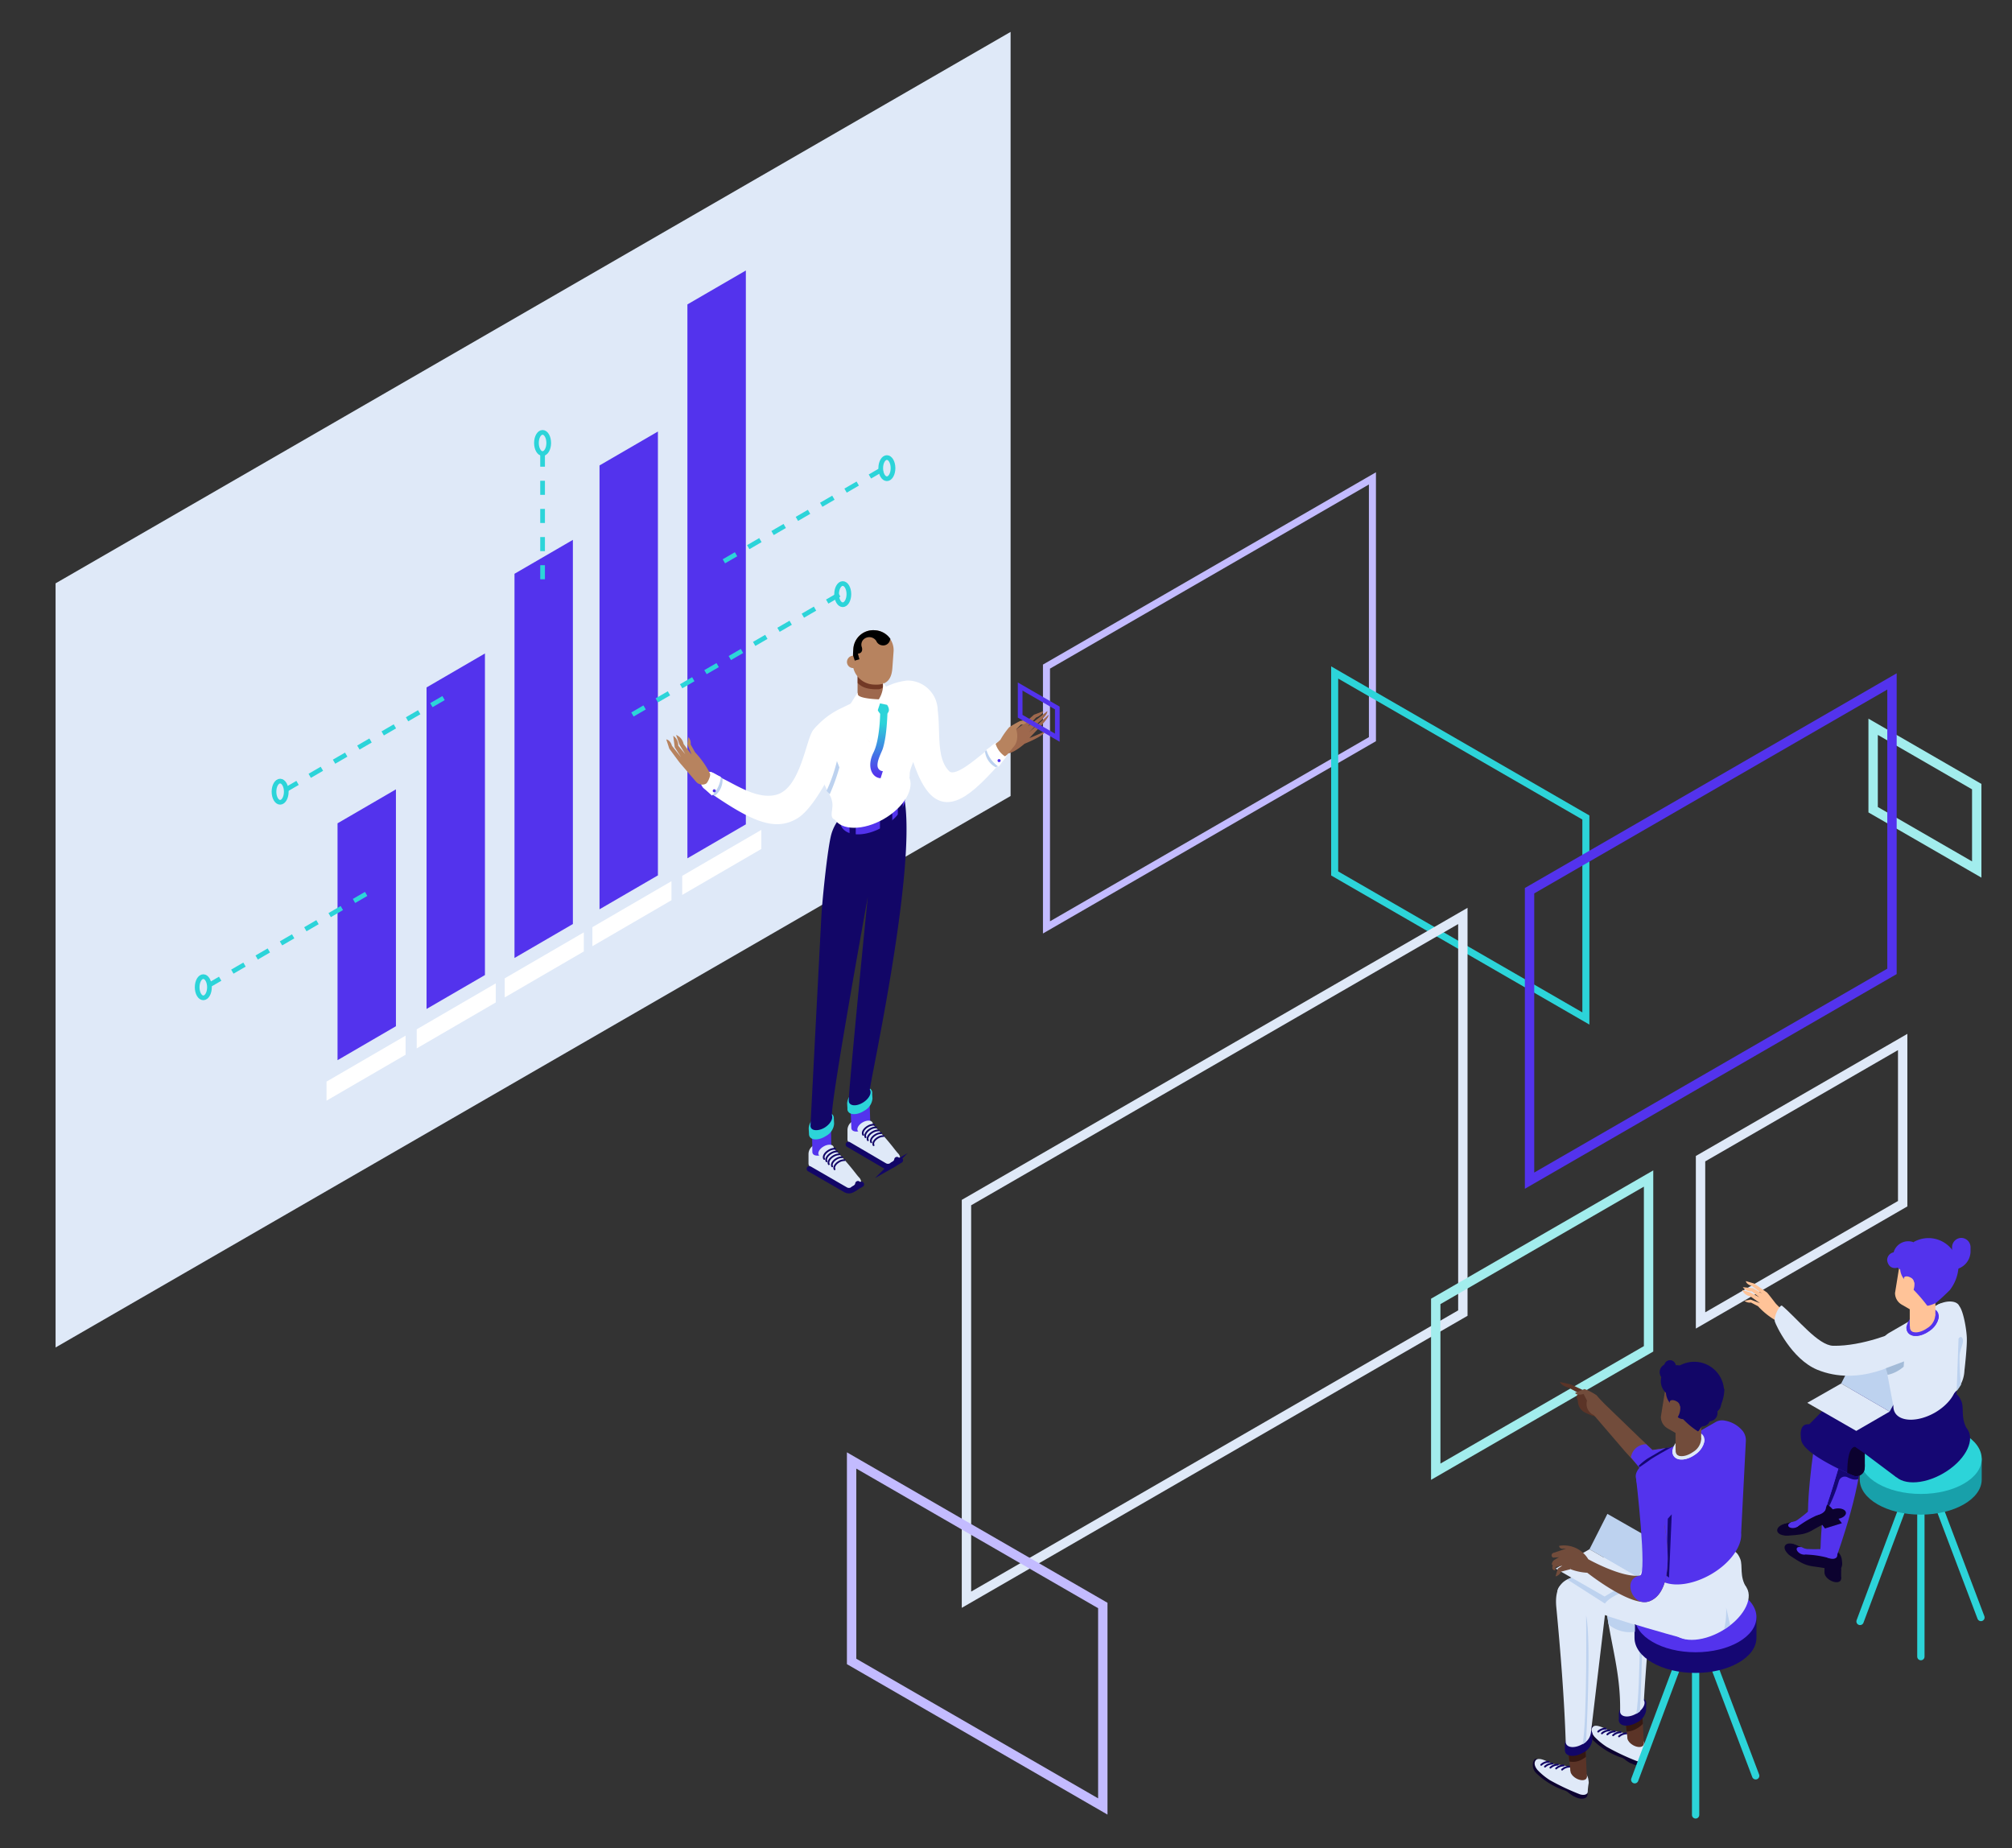 <svg xmlns="http://www.w3.org/2000/svg" xmlns:xlink="http://www.w3.org/1999/xlink" width="429" height="394" viewBox="0 0 429 394">
  <rect x="0" y="0" width="429" height="394" fill="#333333" stroke="none"/>
  <defs>
    <linearGradient id="c2cf27c0-e0c9-4a49-bac1-222b504b4f4a" x1="187.56" y1="165.31" x2="187.38" y2="154.17" gradientUnits="userSpaceOnUse">
      <stop offset="0" stop-color="#5333ed"/>
      <stop offset="1" stop-color="#2cd4d9"/>
    </linearGradient>
  </defs>
  <title>affiliate-learn</title>
  <g id="189014d0-aa40-4a81-8eba-ac984c52d48d" data-name="figures and interactions">
    <g>
      <polygon points="292.63 157.59 223.13 197.72 223.13 142.12 292.63 101.99 292.63 157.59" style="fill: none;stroke: #c3bbff;stroke-miterlimit: 10;stroke-width: 1.5px"/>
      <polygon points="284.58 186.22 338.14 217.14 338.14 174.29 284.58 143.37 284.58 186.22" style="fill: none;stroke: #2cd4d9;stroke-miterlimit: 10;stroke-width: 1.5px"/>
      <polygon points="399.39 172.63 421.48 185.38 421.48 167.71 399.39 154.95 399.39 172.63" style="fill: none;stroke: #a2eded;stroke-miterlimit: 10;stroke-width: 2px"/>
      <polygon points="403.41 207.1 326.13 251.72 326.13 189.9 403.41 145.28 403.41 207.1" style="fill: none;stroke: #5333ed;stroke-miterlimit: 10;stroke-width: 2px"/>
      <g>
        <polygon points="215.48 169.71 11.85 287.28 11.85 124.37 215.48 6.8 215.48 169.71" style="fill: #dfe9f8"/>
        <polygon points="103.4 207.88 90.95 215.11 90.95 146.56 103.4 139.32 103.4 207.88" style="fill: #5333ed"/>
        <polygon points="84.42 218.79 71.97 226.03 71.97 175.53 84.42 168.29 84.42 218.79" style="fill: #5333ed"/>
        <polygon points="122.15 197 109.7 204.24 109.7 122.33 122.15 115.1 122.15 197" style="fill: #5333ed"/>
        <polygon points="140.28 186.63 127.83 193.86 127.83 99.23 140.28 92 140.28 186.63" style="fill: #5333ed"/>
        <polygon points="159.03 175.75 146.57 182.99 146.57 64.9 159.03 57.67 159.03 175.75" style="fill: #5333ed"/>
        <polygon points="86.48 224.87 69.62 234.66 69.62 230.6 86.48 220.8 86.48 224.87" style="fill: #fff"/>
        <polygon points="105.71 213.72 88.85 223.52 88.85 219.45 105.71 209.65 105.71 213.72" style="fill: #fff"/>
        <polygon points="124.48 202.85 107.62 212.65 107.62 208.58 124.48 198.78 124.48 202.85" style="fill: #fff"/>
        <polygon points="143.17 191.93 126.31 201.73 126.31 197.67 143.17 187.87 143.17 191.93" style="fill: #fff"/>
        <polygon points="162.33 181 145.46 190.8 145.46 186.73 162.33 176.93 162.33 181" style="fill: #fff"/>
        <line x1="44.35" y1="210.17" x2="78.35" y2="190.42" style="fill: none;stroke: #2cd4d9;stroke-miterlimit: 10;stroke-dasharray: 3"/>
        <line x1="60.85" y1="168.42" x2="94.85" y2="148.67" style="fill: none;stroke: #2cd4d9;stroke-miterlimit: 10;stroke-dasharray: 3"/>
        <ellipse cx="43.35" cy="210.48" rx="1.31" ry="2.26" style="fill: none;stroke: #2cd4d9;stroke-miterlimit: 10"/>
        <ellipse cx="59.73" cy="168.79" rx="1.31" ry="2.26" style="fill: none;stroke: #2cd4d9;stroke-miterlimit: 10"/>
        <ellipse cx="115.69" cy="94.44" rx="1.31" ry="2.26" style="fill: none;stroke: #2cd4d9;stroke-miterlimit: 10"/>
        <line x1="154.35" y1="119.67" x2="188.35" y2="99.92" style="fill: none;stroke: #2cd4d9;stroke-miterlimit: 10;stroke-dasharray: 3"/>
        <ellipse cx="189.1" cy="99.81" rx="1.31" ry="2.26" style="fill: none;stroke: #2cd4d9;stroke-miterlimit: 10"/>
        <line x1="134.85" y1="152.33" x2="178.94" y2="126.77" style="fill: none;stroke: #2cd4d9;stroke-miterlimit: 10;stroke-dasharray: 3"/>
        <ellipse cx="179.69" cy="126.67" rx="1.31" ry="2.26" style="fill: none;stroke: #2cd4d9;stroke-miterlimit: 10"/>
        <line x1="115.69" y1="96.5" x2="115.69" y2="125.17" style="fill: none;stroke: #2cd4d9;stroke-miterlimit: 10;stroke-dasharray: 3"/>
      </g>
      <g>
        <polyline points="396.6 345.69 409.57 311.02 409.57 353.19" style="fill: none;stroke: #2cd4d9;stroke-linecap: round;stroke-miterlimit: 10;stroke-width: 1.558px"/>
        <line x1="422.38" y1="344.85" x2="409.57" y2="311.02" style="fill: none;stroke: #2cd4d9;stroke-linecap: round;stroke-miterlimit: 10;stroke-width: 1.558px"/>
        <g>
          <path d="M422.54,315.43c0,4.14-5.81,7.49-13,7.49s-13-3.35-13-7.49V311c1-3.55,6.53-3.08,13-3.08s11.9-.44,13,3.08Z" style="fill: #18a0aa"/>
          <ellipse cx="409.57" cy="311.02" rx="12.97" ry="7.49" style="fill: #2cd4d9"/>
        </g>
      </g>
      <g>
        <path d="M198.81,148.06c-1.33-2.1-7.3.51-7.08,1.23.3,1,2.17,16.66,7.25,20.63s11-3.91,15-7.92c.56-.57,1.29-1.41.33-2.58,0,0-1.07-1-1.55-1.09-.85-.1-1.89,1.32-2.63,1.87-1.24.92-6.37,5.59-7.74,4.22C198.71,160.77,201.52,152.33,198.81,148.06Z" style="fill: #fff"/>
        <path d="M219.46,156.08c-.12.15,4.28-3.85,4.17-3.71s.2.32-1.5,2.19l-2.61,2.76c-.11.12,3.27-1.36,3.27-1.36-.12.93-4.3,2.59-4.33,2.61-3.42,2.88-4.07,1.84-4.07,1.84h0a1.91,1.91,0,0,1-1.51-.33,1,1,0,0,1-.34-1.57.58.58,0,0,1,.2-.18h0l5.28-3.81c.18-.13,2.44-2.14,2.44-2.14l2-.75c-.25.87-1.53,1.35-1.53,1.35l-1.8,1.88,2.1-1.6,2.09-1.66c.06.87-1.82,2.4-1.82,2.4Z" style="fill: #9e684d"/>
        <path d="M212.3,158.57h0l.55-.42h0a4.16,4.16,0,0,1,.44-.4h0a17.84,17.84,0,0,1,1.87-2.68,24.2,24.2,0,0,1,2.32-1.34l1.92-.38a1.81,1.81,0,0,1-1.72,1.14l-1,1a4.71,4.71,0,0,1,.14,2.3,2.84,2.84,0,0,1-.79,1.52h0s-.85,1.14-1.23,1.52c-.94.94-2.8,1.44-3.4.55C210.88,160.68,211.31,159.53,212.3,158.57Z" style="fill: #b7835f"/>
        <g>
          <path d="M172.39,248.07v-2a2.18,2.18,0,0,1,1.31-2l.61-.26a2.67,2.67,0,0,1,2.88.49,51.34,51.34,0,0,1,4.42,4.8c.71.87,1.2,1.56,1.63,2a1.42,1.42,0,0,1-.36,2.19l-.51.29a1.43,1.43,0,0,1-1.42,0l-8-4.65A1,1,0,0,1,172.39,248.07Z" style="fill: #dfe9f8"/>
          <path d="M182.93,252.37a1.43,1.43,0,0,1-.7,1l-.51.29a1.43,1.43,0,0,1-1.42,0l-7.72-4.46" style="fill: none;stroke: #120667;stroke-linecap: round;stroke-miterlimit: 10;stroke-width: 1.169px"/>
          <path d="M173.12,239.72l4.06-1.53.05,5.77h0c.17.62-.39,1.48-1.35,2s-2.22.61-2.57,0a.81.81,0,0,1-.1-.41h0Z" style="fill: #5333ed"/>
          <ellipse cx="176.14" cy="245.33" rx="1.81" ry="1.05" transform="translate(-99.07 120.94) rotate(-30)" style="fill: #dfe9f8"/>
          <path d="M178.06,244.91a2.56,2.56,0,0,0-1.32.37c-.87.5-1.33,1.31-1,1.81" style="fill: none;stroke: #120667;stroke-linecap: round;stroke-miterlimit: 10;stroke-width: 0.37px"/>
          <path d="M179,246.11a2.46,2.46,0,0,0-1.27.36c-.83.48-1.28,1.26-1,1.74" style="fill: none;stroke: #120667;stroke-linecap: round;stroke-miterlimit: 10;stroke-width: 0.37px"/>
          <path d="M180.08,247.34a2.29,2.29,0,0,0-1.19.33c-.78.45-1.2,1.17-.94,1.62" style="fill: none;stroke: #120667;stroke-linecap: round;stroke-miterlimit: 10;stroke-width: 0.37px"/>
          <path d="M178.51,245.49a2.46,2.46,0,0,0-1.27.36c-.83.48-1.28,1.26-1,1.74" style="fill: none;stroke: #120667;stroke-linecap: round;stroke-miterlimit: 10;stroke-width: 0.37px"/>
          <path d="M179.57,246.72a2.29,2.29,0,0,0-1.19.33c-.78.45-1.2,1.17-.94,1.62" style="fill: none;stroke: #120667;stroke-linecap: round;stroke-miterlimit: 10;stroke-width: 0.37px"/>
          <line x1="183.66" y1="252.5" x2="181.99" y2="253.46" style="fill: none;stroke: #120667;stroke-linecap: round;stroke-miterlimit: 10;stroke-width: 1.169px"/>
          <path d="M180.7,242.94v-2a2.18,2.18,0,0,1,1.31-2l.61-.26a2.67,2.67,0,0,1,2.88.49,51.34,51.34,0,0,1,4.42,4.8c.71.87,1.2,1.56,1.63,2a1.42,1.42,0,0,1-.36,2.19l-.51.29a1.43,1.43,0,0,1-1.42,0l-8-4.65A1,1,0,0,1,180.7,242.94Z" style="fill: #dfe9f8"/>
          <path d="M191.25,247.23a1.43,1.43,0,0,1-.7,1l-.51.29a1.43,1.43,0,0,1-1.42,0L180.9,244" style="fill: none;stroke: #120667;stroke-linecap: round;stroke-miterlimit: 10;stroke-width: 1.169px"/>
          <path d="M181.31,234.66l4.06-1.53.17,5.69h0c.17.62-.39,1.48-1.35,2s-2.22.61-2.57,0a.81.81,0,0,1-.1-.41h0Z" style="fill: #5333ed"/>
          <ellipse cx="184.46" cy="240.2" rx="1.81" ry="1.05" transform="translate(-95.39 124.41) rotate(-30)" style="fill: #dfe9f8"/>
          <path d="M186.38,239.78a2.56,2.56,0,0,0-1.32.37c-.87.5-1.33,1.31-1,1.81" style="fill: none;stroke: #120667;stroke-linecap: round;stroke-miterlimit: 10;stroke-width: 0.37px"/>
          <path d="M187.33,241a2.46,2.46,0,0,0-1.27.36c-.83.48-1.28,1.26-1,1.74" style="fill: none;stroke: #120667;stroke-linecap: round;stroke-miterlimit: 10;stroke-width: 0.37px"/>
          <path d="M188.4,242.21a2.29,2.29,0,0,0-1.19.33c-.78.45-1.2,1.17-.94,1.62" style="fill: none;stroke: #120667;stroke-linecap: round;stroke-miterlimit: 10;stroke-width: 0.37px"/>
          <path d="M186.82,240.36a2.46,2.46,0,0,0-1.27.36c-.83.48-1.28,1.26-1,1.74" style="fill: none;stroke: #120667;stroke-linecap: round;stroke-miterlimit: 10;stroke-width: 0.37px"/>
          <path d="M187.89,241.59a2.29,2.29,0,0,0-1.19.33c-.78.45-1.2,1.17-.94,1.62" style="fill: none;stroke: #120667;stroke-linecap: round;stroke-miterlimit: 10;stroke-width: 0.37px"/>
          <line x1="191.97" y1="247.37" x2="190.31" y2="248.33" style="fill: none;stroke: #120667;stroke-linecap: round;stroke-miterlimit: 10;stroke-width: 1.169px"/>
          <path d="M180.69,236.29l-.06-1.08a3.24,3.24,0,0,1,1.72-2.61c1.39-.91,2.94-1,3.47-.19a1.19,1.19,0,0,1,.15.83h0l.06,1h0a3.3,3.3,0,0,1-1.72,2.55c-1.39.91-2.94,1-3.47.19a1.05,1.05,0,0,1-.15-.38h0v-.12A1.32,1.32,0,0,1,180.69,236.29Z" style="fill: #2cd4d9"/>
          <path d="M172.43,240.56h0a3.25,3.25,0,0,1,1.72-2.6c1.39-.91,2.94-1,3.47-.19a1.13,1.13,0,0,1,.17.68h0l.06,1.11h0a3.23,3.23,0,0,1-1.72,2.62c-1.39.91-2.94,1-3.47.19a1.08,1.08,0,0,1-.16-.5h0Z" style="fill: #2cd4d9"/>
          <path d="M175.1,196c.1-2.92,1.34-15.41,2.19-18.25,2.47-8.25,15.26-9.78,15.69-6.56,2.13,15.88-7.34,58.81-7.51,61.12.46.7-.15,1.9-1.36,2.69s-2.55.87-3,.17a.92.92,0,0,1-.13-.34h0v-.06a1.2,1.2,0,0,1,0-.28c0-2.35,3.88-41.92,4.08-43.42,0,0-8.08,44.51-7.66,46.79h0c.22.71-.37,1.75-1.45,2.47s-2.55.87-3,.17a1,1,0,0,1-.14-.51h0S175,197.77,175.1,196Z" style="fill: #120667"/>
        </g>
        <path d="M193.41,145.09a14.22,14.22,0,0,0-2.85.64c-3.31,1.22-8.16,3.83-11.15,5.24a16.87,16.87,0,0,0-5.59,4.19v0l-.15.21-.1.13c-2.54,3.47,3.52,14.33,3.52,14.33a4.56,4.56,0,0,1,.39,2.31c0,.7-.7,2.64.91,2.64h.2L193,166.55h0c1.22,0,.88-1.38,1-1.91.52-3,5.58-11,5.58-11A6.44,6.44,0,0,0,193.41,145.09Z" style="fill: #fff"/>
        <path d="M179.45,176.3c1.22,2.11,5.16,2.12,8.81,0s5.61-5.52,4.39-7.64l-13.48,6.91A2.64,2.64,0,0,0,179.45,176.3Z" style="fill: #5333ed"/>
        <polygon points="182.46 175.65 181.14 176.29 181.14 178.25 182.46 178.25 182.46 175.65" style="fill: #120667"/>
        <polygon points="192.49 170.71 191.44 171.02 191.44 174.8 192.49 174.8 192.49 170.71" style="fill: #120667"/>
        <polygon points="190.25 171.01 187.63 172.47 187.63 176.95 190.25 176.95 190.25 171.01" style="fill: #120667"/>
        <ellipse cx="185.81" cy="170.02" rx="9.13" ry="5.29" transform="translate(-60.11 115.68) rotate(-30)" style="fill: #fff"/>
        <path d="M188.29,148.78v-5.47h-5.44v5.47c0,1.29-1,3.89-2.33,3.89l5,5.52,5.07-5.52C189.34,152.66,188.29,150.06,188.29,148.78Z" style="fill: #9e684d"/>
        <path d="M188.29,146.53l0-2.44-5.41.18v1.35c.84.83,1.91,1.38,4.3,1.33A1.66,1.66,0,0,0,188.29,146.53Z" style="fill: #723925"/>
        <path d="M186.55,134.37a4.25,4.25,0,0,0-4.59,3.87l-.11,1.57s0,0-.07,0a1.34,1.34,0,0,0-1.18,1.48,1.31,1.31,0,0,0,1.35,1.14,4.67,4.67,0,0,0,4.19,3.51c2.13.16,3.9-.29,4.13-3.49l.26-3.57A4.25,4.25,0,0,0,186.55,134.37Z" style="fill: #b7835f"/>
        <path d="M186.55,134.37a4.25,4.25,0,0,0-4.59,3.87l-.07.94,0,.56.36,1.1,1-.28-.33-1.2c1.27-.12.84-1.38.84-1.38a1.55,1.55,0,0,1,.32-1.6,1.77,1.77,0,0,1,2.77.29,1.52,1.52,0,0,0,1.18.91,1.49,1.49,0,0,0,1.75-1.17.2.2,0,0,1,.1-.15A4.28,4.28,0,0,0,186.55,134.37Z"/>
        <path d="M188.29,145.58a5.94,5.94,0,0,1-.91,3.52s-3.94-.11-4.42-.94a1.11,1.11,0,0,1-.1-.51l0,0-1.25,2-1.72,2.89,5.72,5.89,7-7.37Z" style="fill: #fff"/>
        <path d="M187.16,151.41l.48-1.45,1.5.31s1,1.3-.17,2S187.16,151.41,187.16,151.41Z" style="fill: #2cd4d9"/>
        <path d="M187.68,151.62s0,5.95-1.44,8.82-.43,5.33,1.52,5.48l.48-1.51a1.18,1.18,0,0,1-1.11-.95c-.23-1.23.9-3.15,1.11-3.87.3-1,.83-2.91,1-8Z" style="fill: url(#c2cf27c0-e0c9-4a49-bac1-222b504b4f4a)"/>
        <path d="M210.39,159.95l2.39,3.31-.43.34a4.3,4.3,0,0,1-2.32-3.37Z" style="fill: #bdd2ef"/>
        <path d="M212.25,158.46a4.94,4.94,0,0,0,2.24,2.93l-1.55,2.07a6.36,6.36,0,0,1-2.62-3.61Z" style="fill: #fff"/>
        <circle cx="213.03" cy="162.16" r="0.33" transform="translate(-53.11 133.02) rotate(-31.03)" style="fill: #5333ed"/>
        <path d="M165.6,169.42c5.18-1.46,6.26-12,7.84-13.84a8.92,8.92,0,0,1,1.17-1.11c1.94-1.56,6.44.33,6.36,1.07-.21,2-6.09,15.89-10.87,18.88-5,3.09-10.24.48-19.56-6-.65-.46-1.53-1.14-.81-2.47,0,0,.86-1.21,1.32-1.36.82-.26,2.1.95,2.93,1.35C157.08,167.41,161.6,170.54,165.6,169.42Z" style="fill: #fff"/>
        <path d="M176.24,168.59a33.53,33.53,0,0,0,2.21-6.33l.53,1.35a41.4,41.4,0,0,1-2.07,5.73Z" style="fill: #bdd2ef"/>
        <path d="M142.71,159.62s2.12,2.88,2.27,3.05l3.44,4a1.74,1.74,0,0,0,2.31.3h0a1.75,1.75,0,0,0,.6-2.18,19.64,19.64,0,0,0-3.14-4.42l-.93-1.66a2,2,0,0,0-.48-1.56l-.24,1.49.92,2.25-1.7-2.27a2.61,2.61,0,0,0-1.6-1.93l.73,2.09,1.22,2-1.5-1.81a2.4,2.4,0,0,0-1.06-2.1l.32,2.46,1.33,2.09-1.93-2.42s-.28-1.2-1.21-1.36Z" style="fill: #b7835f"/>
        <path d="M153.65,165.71l-1.73,3.7.48.26a4.3,4.3,0,0,0,1.65-3.74Z" style="fill: #bdd2ef"/>
        <path d="M151.54,164.59a4.94,4.94,0,0,1-1.65,3.29l1.91,1.74a6.36,6.36,0,0,0,1.9-4Z" style="fill: #fff"/>
        <circle cx="151.46" cy="168.38" r="0.33" transform="matrix(0.35, -0.94, 0.94, 0.35, -58.99, 252.04)" style="fill: #5333ed"/>
      </g>
      <polygon points="217.52 152.7 225.44 157.27 225.44 150.94 217.52 146.37 217.52 152.7" style="fill: none;stroke: #5333ed;stroke-miterlimit: 10"/>
      <polygon points="311.91 279.95 206.07 341.06 206.07 256.39 311.91 195.28 311.91 279.95" style="fill: none;stroke: #dfe9f8;stroke-miterlimit: 10;stroke-width: 2px"/>
      <polygon points="405.69 256.63 362.59 281.52 362.59 247.03 405.69 222.15 405.69 256.63" style="fill: none;stroke: #dfe9f8;stroke-miterlimit: 10;stroke-width: 2px"/>
      <polygon points="351.51 287.57 306.13 313.77 306.13 277.46 351.51 251.26 351.51 287.57" style="fill: none;stroke: #a2eded;stroke-miterlimit: 10;stroke-width: 2px"/>
      <polygon points="181.58 354.22 235.14 385.14 235.14 342.29 181.58 311.37 181.58 354.22" style="fill: none;stroke: #c3bbff;stroke-miterlimit: 10;stroke-width: 2px"/>
      <g>
        <ellipse cx="389.92" cy="330.92" rx="1.11" ry="1.93" transform="translate(-91.63 503.14) rotate(-60)" style="fill: #5333ed"/>
        <path d="M389.5,334.39l2.22.82a2.12,2.12,0,0,0,1.06-2.07l-.06-.56a2.67,2.67,0,0,0-1.76-2.26c-1.56-.52-3,.35-5.88-.06-.8-.12-3.25-1.82-4-.73a1.65,1.65,0,0,0,.44,2,22.78,22.78,0,0,0,2.55,1.62,7.24,7.24,0,0,0,2.56.81C387.43,334.07,388.41,334.21,389.5,334.39Z" style="fill: #0c022f"/>
        <ellipse cx="390.8" cy="335.96" rx="1.12" ry="1.94" transform="translate(-95.55 506.42) rotate(-60)" style="fill: #0c022f"/>
        <ellipse cx="390.8" cy="333.92" rx="1.12" ry="1.94" transform="translate(-93.79 505.4) rotate(-60)" style="fill: #0c022f"/>
        <polygon points="392.57 336.59 392.57 334.58 389.02 333.34 389.02 335.3 392.57 336.59" style="fill: #0c022f"/>
        <path d="M388.33,330.24a23.53,23.53,0,0,1-2.94,0,2.78,2.78,0,0,1-1.13-.33c-.68-.32-.86,1-.59,1.17.88.64,2.15,0,6.35,1.11Z" style="fill: #5333ed"/>
        <path d="M390.73,306.13s-2.41,16.25-2.55,24l3.49,1.51s6.22-17,5-24C396.25,305.57,390.71,306.75,390.73,306.13Z" style="fill: #5333ed"/>
        <path d="M396.21,315.35a2.21,2.21,0,0,1-1.32,0,7.54,7.54,0,0,1-1-.41,1.29,1.29,0,0,0-1.78.78l-.44,1.41a32.55,32.55,0,0,1-1.45,3.58c-.32.6-.38.78-.72.54a12.9,12.9,0,0,1,.5-1.83c.63-1.79,1.31-4.26,2-6.29l2.77,1.3a2.07,2.07,0,0,0,1.62.23Z" style="fill: #150773"/>
        <ellipse cx="382.53" cy="330.63" rx="1.28" ry="2.22" transform="translate(-95.07 496.6) rotate(-60)" style="fill: #0c022f"/>
        <ellipse cx="384.14" cy="330.63" rx="0.66" ry="1.15" transform="translate(-94.27 497.99) rotate(-60)" style="fill: #5333ed"/>
        <ellipse cx="389.96" cy="330.96" rx="1.14" ry="1.97" transform="translate(-91.65 503.19) rotate(-60)" style="fill: #5333ed"/>
        <path d="M389,324.85l2.27-.69a2.12,2.12,0,0,0-.41-2.29l-.39-.41a2.67,2.67,0,0,0-2.77-.74c-1.56.53-2.22,2.12-4.72,3.51-.71.39-3.69.51-3.6,1.81a1.65,1.65,0,0,0,1.57,1.34,22.78,22.78,0,0,0,3-.25,7.24,7.24,0,0,0,2.53-.91C387.11,325.85,388,325.37,389,324.85Z" style="fill: #0c022f"/>
        <ellipse cx="390.93" cy="325.32" rx="1.94" ry="1.12" transform="matrix(0.99, -0.13, 0.13, 0.99, -37.64, 51.48)" style="fill: #0c022f"/>
        <ellipse cx="389.7" cy="323.71" rx="1.94" ry="1.12" transform="translate(-37.45 51.32) rotate(-7.19)" style="fill: #0c022f"/>
        <polygon points="392.73 324.75 391.52 323.16 387.94 324.31 389.12 325.87 392.73 324.75" style="fill: #0c022f"/>
        <path d="M385.51,322.26a23.53,23.53,0,0,1-2.31,1.81,2.78,2.78,0,0,1-1.1.42c-.74.16-.1,1.29.23,1.29,1.08,0,1.71-1.29,5.73-3Z" style="fill: #5333ed"/>
        <ellipse cx="381.13" cy="326.08" rx="2.22" ry="1.28" transform="translate(-37.81 50.26) rotate(-7.19)" style="fill: #0c022f"/>
        <ellipse cx="382.42" cy="325.11" rx="1.15" ry="0.66" transform="translate(-37.68 50.42) rotate(-7.19)" style="fill: #5333ed"/>
        <ellipse cx="387.36" cy="321.95" rx="1.93" ry="1.11" transform="translate(-64.82 100.07) rotate(-13.6)" style="fill: #5333ed"/>
        <path d="M387.69,302.72s-2.05,11.57-2.19,19.32l3.62,0s5.84-15.65,4.57-22.69C393.32,297.33,387.68,303.34,387.69,302.72Z" style="fill: #5333ed"/>
        <path d="M417,297.19s.65.15,1.23,1.61-.22,3.69,1.3,6.07l-15.19,10.08-6.75-5.06v3a1.81,1.81,0,0,1-2.54,1.66c-3.81-1.68-10.64-5-11-7.57-.55-3.56,1.28-3.33,1.66-3.32s7.92-9.12,11.29-7.86l6.77,2.51Z" style="fill: #150773"/>
        <ellipse cx="411.67" cy="309.54" rx="9.2" ry="5.31" transform="translate(-99.62 247.3) rotate(-30)" style="fill: #150773"/>
        <ellipse cx="410.82" cy="298.98" rx="6.98" ry="4.03" transform="translate(-94.45 245.47) rotate(-30)" style="fill: #150773"/>
        <path d="M397.62,309.89l-2.05-1.4s-1.69-.49-1.69,5.53l1.2.55a1.82,1.82,0,0,0,2.39-.94,4.76,4.76,0,0,0,.15-1.54Z" style="fill: #0c022f"/>
        <g>
          <polygon points="392.58 294.96 402.91 300.95 406.98 293.47 396.4 287.42 392.58 294.96" style="fill: #bdd2ef"/>
          <polygon points="385.35 299.08 392.58 294.96 402.91 300.95 395.79 305.07 385.35 299.08" style="fill: #dfe9f8"/>
        </g>
        <path d="M402.86,284.13l10.38-6h0a2,2,0,0,1,1.41-.22,4.48,4.48,0,0,1,2.72,1.6,2.31,2.31,0,0,1,.45,1.53l-.7,13.86h0c.18,2-1.63,4.58-4.57,6.28-3.52,2-7.33,2-8.5,0a2.67,2.67,0,0,1-.34-1.36h0l-2.49-13.24C401,285.85,401.69,284.81,402.86,284.13Z" style="fill: #dfe9f8"/>
        <path d="M419.37,285.44c0-1.54-.65-5.77-1.61-7-.47-1.07-2.35-1.28-4.2-.46s-3,2.34-2.5,3.41a40,40,0,0,1,1.69,15.17l0,.9a.75.75,0,0,0,0,.39c.27.61,1.33.72,2.38.26a7,7,0,0,0,3.73-5.95C419,291.08,419.42,287,419.37,285.44Z" style="fill: #dfe9f8"/>
        <path d="M417.2,296.56l.4-11.17s.5-.76.86,0-.42,1.93-.63,3.44a46.65,46.65,0,0,0,.31,6.39S417.57,296.11,417.2,296.56Z" style="fill: #bdd2ef"/>
        <g>
          <ellipse cx="409.94" cy="281.84" rx="3.48" ry="2.01" transform="translate(-87.48 289.34) rotate(-35.37)" style="fill: none;stroke: #5333ed;stroke-linecap: round;stroke-miterlimit: 10;stroke-width: 0.75px"/>
          <path d="M408.61,279.95l-3.13-1.81a2.85,2.85,0,0,1-1.42-2.47l1.13-7s5.16.47,5.16.59S408.61,279.95,408.61,279.95Z" style="fill: #ffc398"/>
          <path d="M412.68,275.82l-5.48-.74v8h0a1.06,1.06,0,0,0,.13.47c.48.83,2,.83,3.47,0a3.2,3.2,0,0,0,1.86-2.53h0Z" style="fill: #ffc398"/>
          <path d="M413,280.63a3.88,3.88,0,0,1-1.88,2.85c-1.57,1.11-3.36,1.28-4,.38a1.51,1.51,0,0,1-.25-.94" style="fill: none;stroke: #5333ed;stroke-linecap: round;stroke-miterlimit: 10;stroke-width: 0.75px"/>
          <g>
            <path d="M417.52,269.73a6.36,6.36,0,0,0-9.47-4.94v.07a3.23,3.23,0,0,0-4.29,2.14,1.69,1.69,0,0,0-1.38,1.66c0,.14.2,1.7,1.69,1.69a1.71,1.71,0,0,0,.54-.1,3.28,3.28,0,0,0,.55.43,3.78,3.78,0,0,0,2,3l0,.46a34.07,34.07,0,0,1,3.75,4.21c.12.16,1.67-.41,1.88-.58.85-.69,2.24-2,3-2.78l.12-.17a8.87,8.87,0,0,0,1.7-5.06Z" style="fill: #5333ed"/>
            <polygon points="408.05 264.78 408.05 264.78 408.05 264.77 408.05 264.78" style="fill: #5333ed"/>
          </g>
          <path d="M408.12,273.38a1.25,1.25,0,0,0-.74-1c-.58-.34-1.21-.34-1.41,0a.43.43,0,0,0,0,.13h0l-.33,1.64,1.36,2.41a3.81,3.81,0,0,0,1.19-3.12Z" style="fill: #ffc398"/>
          <path d="M418.16,263.92h0a2,2,0,0,1,2,2v.84a3.94,3.94,0,0,1-3.94,3.94h0a0,0,0,0,1,0,0v-4.78a2,2,0,0,1,2-2Z" style="fill: #5333ed"/>
        </g>
        <path d="M374,273.64s2.62,1.81,2.77,1.94,1,1.23,1.75,2.2,5,4.41,4.42,5.48c-.19.37-4.31-1.74-4.58-1.89a16.18,16.18,0,0,1-3.52-2.89l-1.5-.78a1.78,1.78,0,0,1-1.4-.38l1.32-.25,2,.76-2.06-1.45a2.32,2.32,0,0,1-1.75-1.37l1.88.59,1.82,1-1.65-1.28a2.14,2.14,0,0,1-1.89-.89l2.19.22,1.89,1.13-2.2-1.65s-1.07-.22-1.24-1Z" style="fill: #ffc398"/>
        <path d="M408.28,288.22c1.52-1.33-.87-4.66-4-4.3,0,0-7.08,3.12-13.41,3-3.2-.08-7.58-5.75-10.9-8.54-.42-.35-1.87,2.3-1.53,3.4.21.68,3.51,7.92,9,10.23C396.19,295.63,405.35,290.79,408.28,288.22Z" style="fill: #dfe9f8"/>
        <path d="M402.1,291.71l3.88-1.46-.08,1.13a7.79,7.79,0,0,1-3.42,1.75Z" style="fill: #a3bbd8"/>
      </g>
      <g>
        <path d="M327.87,375c-.32.08-.48-.18-.71.17a1.83,1.83,0,0,0-.33,1.1,2.38,2.38,0,0,0,.68,1.72,16.55,16.55,0,0,0,5.76,3.63,2.53,2.53,0,0,1,1,.45,5.88,5.88,0,0,0,1.35.88l.4-1-6.65-4.22-1.52-1.58Z" style="fill: #0c022f"/>
        <ellipse cx="336.3" cy="381.79" rx="1.39" ry="2.41" transform="translate(-162.49 482.13) rotate(-60)" style="fill: #0c022f"/>
        <path d="M327.39,375.37c.7-1.08,3.13.61,3.93.73a29.64,29.64,0,0,1,5.62,1.18,2.65,2.65,0,0,1,1.75,2.25,2.77,2.77,0,0,1,.06.61,12.46,12.46,0,0,0-.21,1.8s0,0,0,0a.7.7,0,0,1-.08.33c-.24.41-.89.5-1.61.27h0a51.56,51.56,0,0,1-6.37-3,14.07,14.07,0,0,1-2.64-2.17C327.43,376.88,326.95,376.07,327.39,375.37Z" style="fill: #dfe9f8"/>
        <ellipse cx="336.6" cy="378.18" rx="1.11" ry="1.93" transform="translate(-159.21 480.59) rotate(-60)" style="fill: #5b3427"/>
        <path d="M330.2,375.62a2.43,2.43,0,0,0-1.58.64" style="fill: none;stroke: #120667;stroke-linecap: round;stroke-miterlimit: 10;stroke-width: 0.39px"/>
        <path d="M331,376a2.43,2.43,0,0,0-1.58.64" style="fill: none;stroke: #120667;stroke-linecap: round;stroke-miterlimit: 10;stroke-width: 0.39px"/>
        <path d="M332.16,376.22a2.43,2.43,0,0,0-1.58.64" style="fill: none;stroke: #120667;stroke-linecap: round;stroke-miterlimit: 10;stroke-width: 0.39px"/>
        <path d="M333.38,376.4a2.43,2.43,0,0,0-1.58.64" style="fill: none;stroke: #120667;stroke-linecap: round;stroke-miterlimit: 10;stroke-width: 0.39px"/>
        <path d="M334.65,376.64a2.43,2.43,0,0,0-1.58.64" style="fill: none;stroke: #120667;stroke-linecap: round;stroke-miterlimit: 10;stroke-width: 0.39px"/>
        <path d="M340,368c-.32.08-.48-.18-.71.17a1.83,1.83,0,0,0-.33,1.1,2.38,2.38,0,0,0,.68,1.72,16.55,16.55,0,0,0,5.76,3.63,2.53,2.53,0,0,1,1,.45,5.88,5.88,0,0,0,1.35.88l.4-1-6.65-4.22L340,369.11Z" style="fill: #0c022f"/>
        <ellipse cx="348.44" cy="374.71" rx="1.39" ry="2.41" transform="translate(-150.29 489.11) rotate(-60)" style="fill: #0c022f"/>
        <path d="M339.54,368.29c.7-1.08,3.13.61,3.93.73a29.64,29.64,0,0,1,5.62,1.18,2.65,2.65,0,0,1,1.75,2.25,2.77,2.77,0,0,1,.06.61,12.46,12.46,0,0,0-.21,1.8s0,0,0,0a.7.7,0,0,1-.08.33c-.24.41-.89.5-1.61.27h0a51.56,51.56,0,0,1-6.37-3,14.07,14.07,0,0,1-2.64-2.17C339.58,369.8,339.09,369,339.54,368.29Z" style="fill: #dfe9f8"/>
        <ellipse cx="348.74" cy="371.1" rx="1.11" ry="1.93" transform="translate(-147.01 487.57) rotate(-60)" style="fill: #5b3427"/>
        <path d="M342.35,368.54a2.43,2.43,0,0,0-1.58.64" style="fill: none;stroke: #120667;stroke-linecap: round;stroke-miterlimit: 10;stroke-width: 0.39px"/>
        <path d="M343.14,368.92a2.43,2.43,0,0,0-1.58.64" style="fill: none;stroke: #120667;stroke-linecap: round;stroke-miterlimit: 10;stroke-width: 0.39px"/>
        <path d="M344.3,369.14a2.43,2.43,0,0,0-1.58.64" style="fill: none;stroke: #120667;stroke-linecap: round;stroke-miterlimit: 10;stroke-width: 0.39px"/>
        <path d="M345.53,369.32a2.43,2.43,0,0,0-1.58.64" style="fill: none;stroke: #120667;stroke-linecap: round;stroke-miterlimit: 10;stroke-width: 0.39px"/>
        <path d="M346.79,369.56a2.43,2.43,0,0,0-1.58.64" style="fill: none;stroke: #120667;stroke-linecap: round;stroke-miterlimit: 10;stroke-width: 0.39px"/>
        <polygon points="350.12 363.41 350.49 371.78 346.99 370.41 346.24 363.98 350.12 363.41" style="fill: #5b3427"/>
        <polygon points="337.98 370.49 338.35 378.86 334.84 377.49 334.1 371.06 337.98 370.49" style="fill: #5b3427"/>
        <path d="M346.3,364.57a5.31,5.31,0,0,1,.86-.62l.27-.14,2.68-.39.18,4.1a5,5,0,0,1-1.28,1,4.66,4.66,0,0,1-2.18.66Z" style="fill: #351812"/>
        <path d="M334.17,371.7a4.31,4.31,0,0,1,.71-.76l3.1-.45.18,4.07a5.37,5.37,0,0,1-.63.43,4,4,0,0,1-2.91.57Z" style="fill: #351812"/>
        <path d="M345.18,366.45v-1.15a3.46,3.46,0,0,1,2-2.68c1.54-.89,3.2-.89,3.71,0a1.27,1.27,0,0,1,.11.89h0v1.11h0a3.53,3.53,0,0,1-2,2.62c-1.54.89-3.2.89-3.71,0a1.13,1.13,0,0,1-.13-.41h0v-.13A1.41,1.41,0,0,1,345.18,366.45Z" style="fill: #120667"/>
        <path d="M333.66,371.74h0a3.47,3.47,0,0,1,2-2.67c1.54-.89,3.2-.89,3.71,0a1.21,1.21,0,0,1,.14.73h0V371h0a3.45,3.45,0,0,1-2,2.69c-1.54.89-3.2.89-3.71,0a1.16,1.16,0,0,1-.14-.54h0Z" style="fill: #120667"/>
        <path d="M352.14,342c-1.24,13.22-1.62,20.5-1.62,20.5.46.79-.28,2.07-1.65,2.86s-2.85.79-3.31,0a1,1,0,0,1-.12-.49h0c.15-8.57-2.22-15-3-22.51l-3.22,27h0a3.15,3.15,0,0,1-1.83,2.5c-1.42.82-2.95.82-3.42,0a1.08,1.08,0,0,1-.13-.54h0c-.29-9-1.11-19.3-2-28.64-.92-9.52,8.33-5.68,16.5-8C349.89,334.33,352.14,342,352.14,342Z" style="fill: #dfe9f8"/>
        <path d="M349.66,364.92s1.16-22,0-26.92c0,0,.23,22.07-.79,27.41Z" style="fill: #bdd2ef"/>
        <path d="M338.19,371.34s1.16-22,0-26.92c0,0,.27,22.15-.75,27.48Z" style="fill: #bdd2ef"/>
        <g>
          <polyline points="348.56 379.44 361.54 344.77 361.54 386.94" style="fill: none;stroke: #2cd4d9;stroke-linecap: round;stroke-miterlimit: 10;stroke-width: 1.558px"/>
          <line x1="374.35" y1="378.6" x2="361.54" y2="344.77" style="fill: none;stroke: #2cd4d9;stroke-linecap: round;stroke-miterlimit: 10;stroke-width: 1.558px"/>
          <g>
            <path d="M374.51,349.18c0,4.14-5.81,7.49-13,7.49s-13-3.35-13-7.49v-4.42c1-3.55,6.53-3.08,13-3.08s11.9-.44,13,3.08Z" style="fill: #150773"/>
            <ellipse cx="361.54" cy="344.77" rx="12.97" ry="7.49" style="fill: #5333ed"/>
          </g>
        </g>
        <path d="M369.83,330.77s.65.15,1.23,1.61-.22,3.69,1.3,6.07l-12.92,11s-26.32-7.09-27.25-9.5c-1.29-3.33,8.58-5.08,8.58-5.08s1.75-6.12,5.67-6l10.12,3Z" style="fill: #dfe9f8"/>
        <ellipse cx="364.47" cy="343.12" rx="9.2" ry="5.31" transform="translate(-122.73 228.2) rotate(-30)" style="fill: #dfe9f8"/>
        <g>
          <path d="M336.45,298.84a2.72,2.72,0,0,0,1.53,2.32,10.23,10.23,0,0,0,3,1h0a2.08,2.08,0,0,0,1.57-.59,1.13,1.13,0,0,0,.12-1.74.63.63,0,0,0-.24-.16h0s-4.25-3-4.46-3.09l-3.09-1.45-2.27-.49c.4.89,1.85,1.21,1.85,1.21L336.6,297a1.68,1.68,0,0,0-.35.54c-.18.4.18.86.2,1.3Z" style="fill: #5b3427"/>
          <path d="M369.85,313.92l-19.54-.29-3.75-4.1-6.73-7.84h0a2.55,2.55,0,0,1-1.44-3.07l-.73-1.42c-1.62.42-1.81-.23-1.81-.23l2-.83a11.74,11.74,0,0,1,2.6,1.35c.52.7,2.38,2.52,2.38,2.52h0a4.53,4.53,0,0,1,.47.44h0l6.36,6.14h0l2.68,2.54L367.42,307Z" style="fill: #724c3b"/>
        </g>
        <path d="M351,307.92a3.25,3.25,0,0,0-3.25,2.79l2,2.46L360.94,308l-4.42.54-4.19.62Z" style="fill: #5333ed"/>
        <path d="M351.16,311.63l14.63-8.44h0a2.78,2.78,0,0,1,2-.31,6.32,6.32,0,0,1,3.83,2.25,3.26,3.26,0,0,1,.63,2.15l-1,19.53h0c.25,2.81-2.29,6.45-6.45,8.85-5,2.86-10.32,2.86-12,0a3.77,3.77,0,0,1-.48-1.91h0l-3.51-18.66C348.56,314,349.52,312.58,351.16,311.63Z" style="fill: #5333ed"/>
        <ellipse cx="360.01" cy="308.22" rx="3.48" ry="2.01" transform="translate(-111.97 265.3) rotate(-35.37)" style="fill: none;stroke: #dfe9f8;stroke-linecap: round;stroke-miterlimit: 10;stroke-width: 0.7px"/>
        <path d="M358.68,306.33l-3.13-1.81a2.85,2.85,0,0,1-1.42-2.47l1.13-7s5.16.47,5.16.59S358.68,306.33,358.68,306.33Z" style="fill: #724c3b"/>
        <path d="M362.74,302.2l-5.48-.74v8h0a1.06,1.06,0,0,0,.13.47c.48.83,2,.83,3.47,0a3.2,3.2,0,0,0,1.86-2.53h0Z" style="fill: #724c3b"/>
        <path d="M363.07,307a3.88,3.88,0,0,1-1.88,2.85c-1.57,1.11-3.36,1.28-4,.38a1.51,1.51,0,0,1-.25-.94" style="fill: none;stroke: #dfe9f8;stroke-linecap: round;stroke-miterlimit: 10;stroke-width: 0.7px"/>
        <g>
          <path d="M367.58,296.1a6.36,6.36,0,0,0-9.47-4.94v.07c-.36-.14-3.09,5.69-2.89,5.82a3.78,3.78,0,0,0,2,3l0,.46a16.81,16.81,0,0,0,4.79,4.65c.18.1.63-.85.84-1,.85-.69,2.24-2,3-2.78l.12-.17a8.87,8.87,0,0,0,1.7-5.06Z" style="fill: #120667"/>
          <polygon points="358.11 291.16 358.11 291.16 358.11 291.15 358.11 291.16" style="fill: #120667"/>
          <circle cx="357.52" cy="294.46" r="3.4" style="fill: #120667"/>
          <circle cx="355.67" cy="292.55" r="1.8" style="fill: #120667"/>
          <circle cx="362.92" cy="302.3" r="1.8" style="fill: #120667"/>
          <circle cx="358.91" cy="300.77" r="1.8" style="fill: #120667"/>
          <circle cx="364.42" cy="301.24" r="1.8" style="fill: #120667"/>
          <circle cx="365.17" cy="299.37" r="1.8" style="fill: #120667"/>
          <circle cx="356.08" cy="291.23" r="1.24" style="fill: #120667"/>
        </g>
        <path d="M358.19,299.76a1.25,1.25,0,0,0-.74-1c-.58-.34-1.21-.34-1.41,0a.43.43,0,0,0,0,.13h0l-.33,1.64,1.36,2.41a3.81,3.81,0,0,0,1.19-3.12Z" style="fill: #724c3b"/>
        <polygon points="355.87 336.35 356.45 322.85 355.61 323.79 355.29 335.91 355.87 336.35" style="fill: #150773"/>
        <path d="M349.6,312.79s1.25-.83,2.21-1.54,4.71-2.75,4.71-2.75l-1.37.21-3.79,2.21a12.17,12.17,0,0,0-2,1.63Z" style="fill: #150773"/>
        <path d="M342.69,344.54l5.92,1.88v1.47a7,7,0,0,1-5.63-1.56Z" style="fill: #bdd2ef"/>
        <path d="M367.64,347.33a18.31,18.31,0,0,0,.42-4.58l.83,3.67A5.18,5.18,0,0,1,367.64,347.33Z" style="fill: #bdd2ef"/>
        <g>
          <polygon points="338.91 330.3 349.25 336.28 353.31 328.8 342.73 322.76 338.91 330.3" style="fill: #bdd2ef"/>
          <polygon points="331.69 334.42 338.91 330.3 349.25 336.28 342.13 340.41 331.69 334.42" style="fill: #dfe9f8"/>
        </g>
        <path d="M335.14,336.38l7,4,3.31-2,.29,1.17s-2.67,1-3.54,2.33l-8-5.12Z" style="fill: #bdd2ef"/>
        <g>
          <path d="M351.77,341.36c6.08-2.42,3.07-16.44,3.07-16.44s-3.63,10.81-5.19,11c-3.89.5-11-3.49-11-3.49a6,6,0,0,0-6.22-2.85s0,.5.62.62a4.78,4.78,0,0,1,.86,0,26.71,26.71,0,0,1,.93,4.34,11.69,11.69,0,0,0,3.6.77S348,342.87,351.77,341.36Z" style="fill: #724c3b"/>
          <path d="M334.1,330.1s1,3.71.73,4.46l-2,.52a1.53,1.53,0,0,1-1.16,1l.5-1.68.95-.59-1.45.27-.07.72s-.58,0-.62-.54a4.25,4.25,0,0,1,.1-.56.25.25,0,0,1-.18-.33,1.47,1.47,0,0,1,.31-.63,7.16,7.16,0,0,1,1.24-.74l-1.2.09a.47.47,0,0,1-.41-.53c0-.48.63-.56.63-.56Z" style="fill: #724c3b"/>
        </g>
        <path d="M351.77,341.36c6.08-2.42,3.07-16.44,3.07-16.44l-6-9.81s2.41,20.62.85,20.82C345.76,336.43,348,342.87,351.77,341.36Z" style="fill: #5333ed"/>
      </g>
    </g>
  </g>
</svg>
